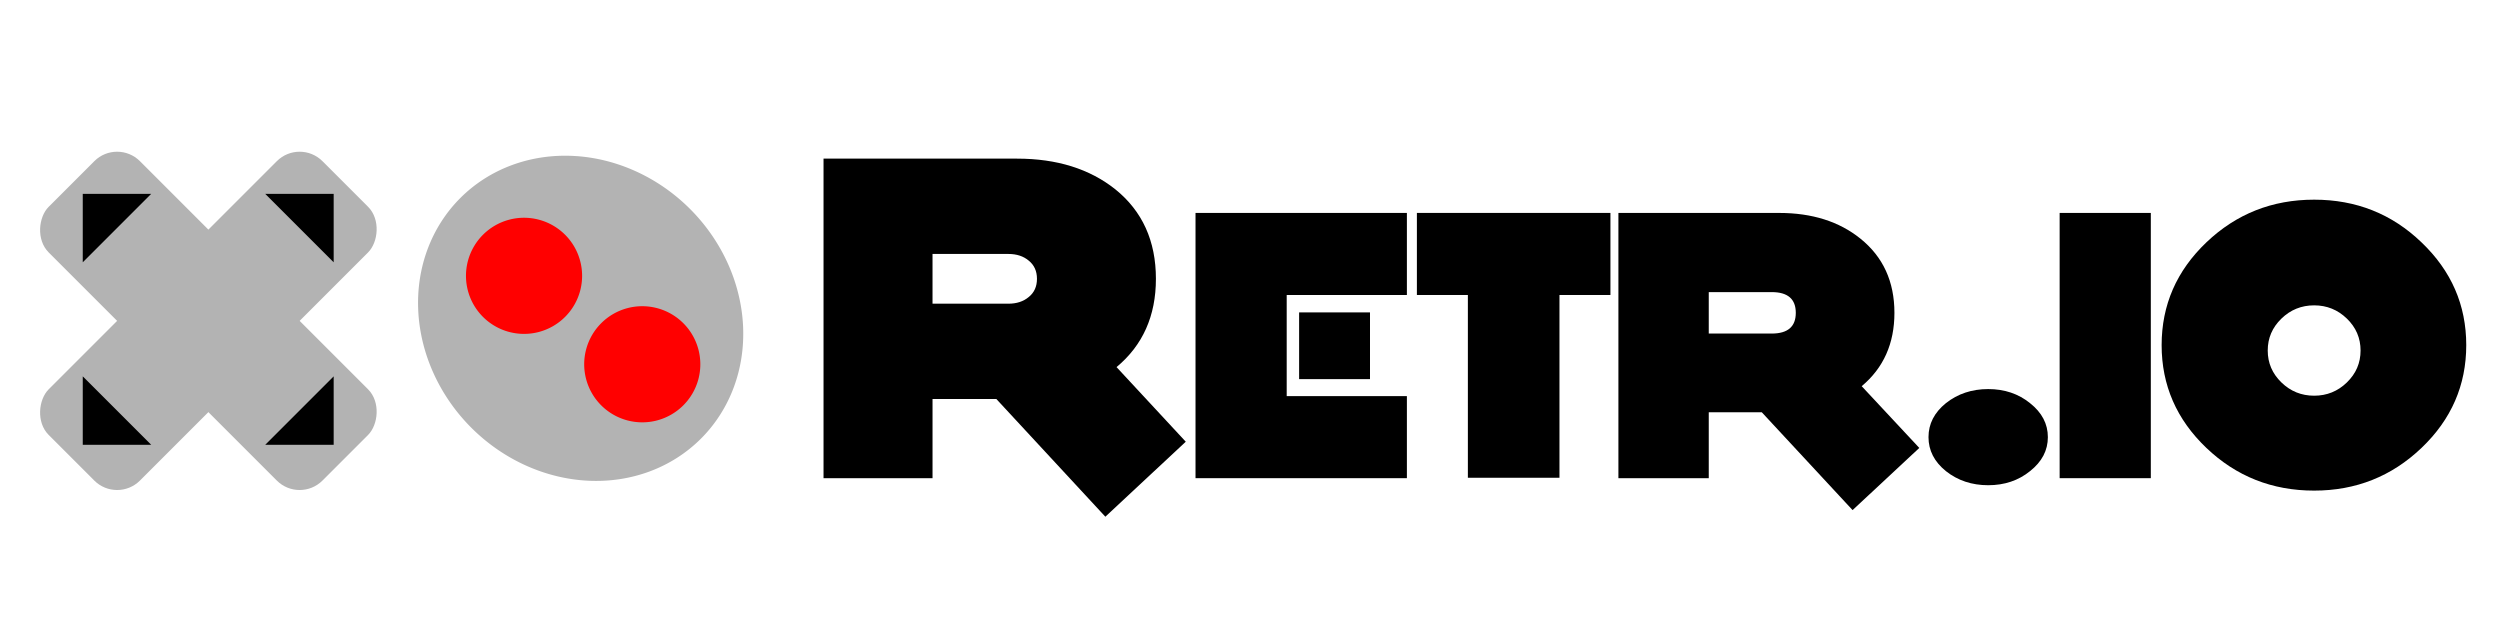 <?xml version="1.0" encoding="UTF-8" standalone="no"?>
<!-- Created with Inkscape (http://www.inkscape.org/) -->

<svg
   xmlns:dc="http://purl.org/dc/elements/1.1/"
   xmlns:cc="http://creativecommons.org/ns#"
   xmlns:rdf="http://www.w3.org/1999/02/22-rdf-syntax-ns#"
   xmlns:svg="http://www.w3.org/2000/svg"
   xmlns="http://www.w3.org/2000/svg"
   xmlns:sodipodi="http://sodipodi.sourceforge.net/DTD/sodipodi-0.dtd"
   xmlns:inkscape="http://www.inkscape.org/namespaces/inkscape"
   width="256"
   height="64"
   id="svg2"
   version="1.1"
   inkscape:version="0.48.2 r9819"
   sodipodi:docname="logo.svg"
   inkscape:export-filename="/Users/ben/Dev/retrio/core/assets/graphics/logo.png"
   inkscape:export-xdpi="180"
   inkscape:export-ydpi="180">
  <defs
     id="defs4">
    <inkscape:path-effect
       effect="spiro"
       id="path-effect3835"
       is_visible="true" />
    <inkscape:path-effect
       is_visible="true"
       id="path-effect3833"
       effect="spiro" />
    <inkscape:path-effect
       is_visible="true"
       id="path-effect3827"
       effect="spiro" />
    <inkscape:path-effect
       effect="spiro"
       id="path-effect3811"
       is_visible="true" />
    <inkscape:path-effect
       effect="spiro"
       id="path-effect3799"
       is_visible="true" />
    <filter
       id="filter3072"
       inkscape:label="Tritone"
       inkscape:menu="Color"
       inkscape:menu-tooltip="Create a tritone palette with hue selectable by flood"
       x="0"
       y="0"
       height="1"
       width="1"
       color-interpolation-filters="sRGB">
      <feColorMatrix
         id="feColorMatrix3074"
         in="SourceGraphic"
         result="r"
         type="matrix"
         values="1 0 0 0 0 1 0 0 0 0 1 0 0 0 0 0 0 0 0 1 " />
      <feColorMatrix
         id="feColorMatrix3076"
         in="SourceGraphic"
         result="g"
         type="matrix"
         values="0 1 0 0 0 0 1 0 0 0 0 1 0 0 0 0 0 0 0 1 " />
      <feColorMatrix
         id="feColorMatrix3078"
         in="SourceGraphic"
         result="b"
         type="matrix"
         values="0 0 1 0 0 0 0 1 0 0 0 0 1 0 0 0 0 0 0 1 " />
      <feBlend
         id="feBlend3080"
         in2="g"
         mode="darken"
         in="r"
         result="minrg" />
      <feBlend
         id="feBlend3082"
         in2="b"
         mode="darken"
         in="minrg"
         result="p" />
      <feBlend
         id="feBlend3084"
         in2="g"
         mode="lighten"
         in="r"
         result="maxrg" />
      <feBlend
         id="feBlend3086"
         in2="b"
         mode="lighten"
         in="maxrg"
         result="q" />
      <feComponentTransfer
         id="feComponentTransfer3088"
         in="q"
         result="q2">
        <feFuncR
           id="feFuncR3090"
           type="linear"
           slope="0" />
      </feComponentTransfer>
      <feBlend
         id="feBlend3092"
         in2="q2"
         mode="lighten"
         in="p"
         result="pq" />
      <feColorMatrix
         id="feColorMatrix3094"
         in="pq"
         result="qminp"
         type="matrix"
         values="-1 1 0 0 0 -1 1 0 0 0 -1 1 0 0 0 0 0 0 0 1 " />
      <feComponentTransfer
         id="feComponentTransfer3096"
         in="qminp"
         result="coefsq">
        <feFuncR
           id="feFuncR3098"
           type="table"
           tableValues="1 1 0 0 0 1 1" />
        <feFuncG
           id="feFuncG3100"
           type="table"
           tableValues="0 1 1 1 0 0 0" />
        <feFuncB
           id="feFuncB3102"
           type="table"
           tableValues="0 0 0 1 1 1 0" />
      </feComponentTransfer>
      <feFlood
         id="feFlood3104"
         flood-color="rgb(203,0,254)"
         result="result1" />
      <feComposite
         id="feComposite3106"
         in2="result1"
         in="qminp"
         result="qminpc"
         operator="arithmetic"
         k1="1"
         k2="0"
         k3="0"
         k4="0" />
      <feComposite
         id="feComposite3108"
         in2="qminpc"
         in="p"
         result="color"
         operator="arithmetic"
         k2="1"
         k3="1"
         k1="0"
         k4="0" />
      <feComposite
         id="feComposite3110"
         in2="SourceGraphic"
         in="color"
         operator="in" />
    </filter>
  </defs>
  <sodipodi:namedview
     id="base"
     pagecolor="#ffffff"
     bordercolor="#666666"
     borderopacity="1.0"
     inkscape:pageopacity="0.0"
     inkscape:pageshadow="2"
     inkscape:zoom="3.0537138"
     inkscape:cx="138.53396"
     inkscape:cy="29.166323"
     inkscape:document-units="px"
     inkscape:current-layer="layer1"
     showgrid="true"
     showguides="true"
     inkscape:guide-bbox="true"
     inkscape:window-width="1276"
     inkscape:window-height="756"
     inkscape:window-x="4"
     inkscape:window-y="0"
     inkscape:window-maximized="1">
    <inkscape:grid
       type="xygrid"
       id="grid3001"
       empspacing="8"
       visible="true"
       enabled="true"
       snapvisiblegridlinesonly="true"
       spacingx="4px"
       spacingy="4px" />
  </sodipodi:namedview>
  <g
     inkscape:label="Layer 1"
     inkscape:groupmode="layer"
     id="layer1"
     transform="translate(0,-988.362)">
    <g
       style="fill:#b3b3b3"
       id="g3054"
       transform="matrix(0.979,0,0,0.979,-76.464,113.797)">
      <rect
         style="fill:#b3b3b3;fill-opacity:1;stroke:#333333;stroke-width:0;stroke-linecap:square;stroke-linejoin:miter;stroke-miterlimit:4;stroke-opacity:1;stroke-dasharray:none;stroke-dashoffset:0"
         id="rect3053"
         width="13.501"
         height="40.503"
         x="719.407"
         y="564.605"
         ry="3.375"
         transform="matrix(0.707,0.707,-0.707,0.707,0,0)" />
      <rect
         style="fill:#b3b3b3;fill-opacity:1;stroke:#333333;stroke-width:0;stroke-linecap:square;stroke-linejoin:miter;stroke-miterlimit:4;stroke-opacity:1;stroke-dasharray:none;stroke-dashoffset:0"
         id="rect3055"
         width="40.503"
         height="13.501"
         x="705.906"
         y="578.106"
         transform="matrix(0.707,0.707,-0.707,0.707,0,0)"
         ry="3.375" />
    </g>
    <path
       inkscape:connector-curvature="0"
       inkscape:original-d="m 34.167972,1008.214 0,7.0074 -7.00739,-7.0074 z"
       inkscape:path-effect="#path-effect3811"
       id="path3057"
       d="m 34.168,1008.214 0,7.007 -7.007,-7.007 7.007,0"
       style="fill:#000000;fill-opacity:1;stroke:#333333;stroke-width:0;stroke-linecap:square;stroke-linejoin:miter;stroke-miterlimit:4;stroke-opacity:1;stroke-dasharray:none;stroke-dashoffset:0" />
    <path
       style="fill:#000000;fill-opacity:1;stroke:#333333;stroke-width:0;stroke-linecap:square;stroke-linejoin:miter;stroke-miterlimit:4;stroke-opacity:1;stroke-dasharray:none;stroke-dashoffset:0"
       d="m 8.474,1033.908 -4.9e-6,-7.007 7.007,7.007 -7.007,0"
       id="path3059"
       inkscape:path-effect="#path-effect3827"
       inkscape:original-d="m 8.4741994,1033.9078 -4.9e-6,-7.0074 7.0073945,7.0074 z"
       inkscape:connector-curvature="0" />
    <path
       style="fill:#000000;fill-opacity:1;stroke:#333333;stroke-width:0;stroke-linecap:square;stroke-linejoin:miter;stroke-miterlimit:4;stroke-opacity:1;stroke-dasharray:none;stroke-dashoffset:0"
       d="m 34.168,1033.908 -7.007,0 7.007,-7.007 0,7.007"
       id="path3061"
       inkscape:path-effect="#path-effect3833"
       inkscape:original-d="m 34.167972,1033.9078 -7.00739,0 7.00739,-7.0074 z"
       inkscape:connector-curvature="0" />
    <path
       inkscape:connector-curvature="0"
       inkscape:original-d="m 8.4741994,1008.214 7.0073896,0 -7.0073926,7.0074 z"
       inkscape:path-effect="#path-effect3835"
       id="path3063"
       d="m 8.474,1008.214 7.007,0 -7.007,7.007 3e-6,-7.007"
       style="fill:#000000;fill-opacity:1;stroke:#333333;stroke-width:0;stroke-linecap:square;stroke-linejoin:miter;stroke-miterlimit:4;stroke-opacity:1;stroke-dasharray:none;stroke-dashoffset:0" />
    <path
       transform="matrix(0.56,0.56,-0.56,0.56,26.979,916.798)"
       d="m 144,64 a 22,20 0 1 1 -44,0 22,20 0 1 1 44,0 z"
       sodipodi:ry="20"
       sodipodi:rx="22"
       sodipodi:cy="64"
       sodipodi:cx="122"
       id="path3067"
       style="fill:#b3b3b3;fill-opacity:1;stroke:none"
       sodipodi:type="arc" />
    <path
       transform="matrix(0.359,0.096,-0.096,0.359,29.55,991.695)"
       d="m 96,48 a 16,16 0 1 1 -32,0 16,16 0 1 1 32,0 z"
       sodipodi:ry="16"
       sodipodi:rx="16"
       sodipodi:cy="48"
       sodipodi:cx="80"
       id="path3069"
       style="fill:#ff0000;fill-opacity:1;stroke:#333333;stroke-width:0;stroke-linecap:square;stroke-linejoin:miter;stroke-miterlimit:4;stroke-opacity:1;stroke-dasharray:none;stroke-dashoffset:0"
       sodipodi:type="arc" />
    <path
       sodipodi:type="arc"
       style="fill:#ff0000;fill-opacity:1;stroke:#333333;stroke-width:0;stroke-linecap:square;stroke-linejoin:miter;stroke-miterlimit:4;stroke-opacity:1;stroke-dasharray:none;stroke-dashoffset:0"
       id="path3071"
       sodipodi:cx="80"
       sodipodi:cy="48"
       sodipodi:rx="16"
       sodipodi:ry="16"
       d="m 96,48 a 16,16 0 1 1 -32,0 16,16 0 1 1 32,0 z"
       transform="matrix(0.359,0.096,-0.096,0.359,41.656,1000.752)" />
    <g
       id="g3107"
       transform="matrix(1.128,0,0,1.128,-21.938,-26.725)">
      <g
         id="g3096">
        <path
           inkscape:connector-curvature="0"
           id="path3075"
           style="font-size:24px;font-style:normal;font-variant:normal;font-weight:normal;font-stretch:normal;line-height:125%;letter-spacing:0px;word-spacing:0px;fill:#000000;fill-opacity:1;stroke:none;font-family:MinstrelPosterWHG;-inkscape-font-specification:MinstrelPosterWHG"
           d="m 127.092,939.998 -7.299,6.81 -9.895,-10.685 -5.794,0 0,7.186 -9.895,0 0,-29.008 17.57,0 c 3.612,3e-5 6.584,0.928 8.917,2.784 2.458,1.982 3.687,4.69 3.687,8.127 -3e-5,3.361 -1.191,6.032 -3.574,8.014 l 6.283,6.772 m -13.507,-14.786 c -10e-6,-0.702 -0.251,-1.254 -0.752,-1.655 -0.477,-0.401 -1.091,-0.602 -1.844,-0.602 l -6.885,0 0,4.515 6.885,0 c 0.752,10e-6 1.367,-0.201 1.844,-0.602 0.502,-0.401 0.752,-0.953 0.752,-1.655" />
        <path
           inkscape:connector-curvature="0"
           id="path3077"
           style="font-size:24px;font-style:normal;font-variant:normal;font-weight:normal;font-stretch:normal;line-height:125%;letter-spacing:0px;word-spacing:0px;fill:#000000;fill-opacity:1;stroke:none;font-family:MinstrelPosterWHG;-inkscape-font-specification:MinstrelPosterWHG"
           d="m 143.817,934.317 -6.434,0 0,-6.057 6.434,0 0,6.057 m 3.349,8.992 -19.188,0 0,-24.079 19.188,0 0,7.45 -10.911,0 0,9.18 10.911,0 0,7.45" />
        <path
           inkscape:connector-curvature="0"
           id="path3079"
           style="font-size:24px;font-style:normal;font-variant:normal;font-weight:normal;font-stretch:normal;line-height:125%;letter-spacing:0px;word-spacing:0px;fill:#000000;fill-opacity:1;stroke:none;font-family:MinstrelPosterWHG;-inkscape-font-specification:MinstrelPosterWHG"
           d="m 165.645,926.679 -4.628,0 0,16.592 -8.315,0 0,-16.592 -4.628,0 0,-7.45 17.57,0 0,7.45" />
        <path
           inkscape:connector-curvature="0"
           id="path3081"
           style="font-size:24px;font-style:normal;font-variant:normal;font-weight:normal;font-stretch:normal;line-height:125%;letter-spacing:0px;word-spacing:0px;fill:#000000;fill-opacity:1;stroke:none;font-family:MinstrelPosterWHG;-inkscape-font-specification:MinstrelPosterWHG"
           d="m 193.683,940.563 -6.057,5.644 -8.24,-8.879 -4.816,0 0,5.982 -8.202,0 0,-24.079 14.598,0 c 2.985,4e-5 5.443,0.778 7.374,2.333 2.057,1.655 3.085,3.9 3.085,6.735 -2e-5,2.784 -0.991,5.004 -2.972,6.659 l 5.23,5.606 m -11.212,-12.265 c -2e-5,-1.254 -0.727,-1.881 -2.182,-1.881 l -5.719,0 0,3.762 5.719,0 c 1.455,2e-5 2.182,-0.627 2.182,-1.881" />
      </g>
      <g
         id="g3102">
        <path
           inkscape:connector-curvature="0"
           id="path3083"
           style="font-size:24px;font-style:normal;font-variant:normal;font-weight:normal;font-stretch:normal;line-height:125%;letter-spacing:0px;word-spacing:0px;fill:#000000;fill-opacity:1;stroke:none;font-family:MinstrelPosterWHG;-inkscape-font-specification:MinstrelPosterWHG"
           d="m 205.354,939.584 c 0,1.204 -0.539,2.232 -1.618,3.085 -1.053,0.853 -2.32,1.279 -3.8,1.279 -1.48,0 -2.759,-0.426 -3.838,-1.279 -1.053,-0.853 -1.58,-1.881 -1.58,-3.085 -1e-5,-1.204 0.527,-2.232 1.58,-3.085 1.079,-0.853 2.358,-1.279 3.838,-1.279 1.48,10e-6 2.747,0.426 3.8,1.279 1.079,0.853 1.618,1.881 1.618,3.085" />
        <path
           inkscape:connector-curvature="0"
           id="path3085"
           style="font-size:24px;font-style:normal;font-variant:normal;font-weight:normal;font-stretch:normal;line-height:125%;letter-spacing:0px;word-spacing:0px;fill:#000000;fill-opacity:1;stroke:none;font-family:MinstrelPosterWHG;-inkscape-font-specification:MinstrelPosterWHG"
           d="m 214.7,943.309 -8.277,0 0,-24.079 8.277,0 0,24.079" />
        <path
           inkscape:connector-curvature="0"
           id="path3087"
           style="font-size:24px;font-style:normal;font-variant:normal;font-weight:normal;font-stretch:normal;line-height:125%;letter-spacing:0px;word-spacing:0px;fill:#000000;fill-opacity:1;stroke:none;font-family:MinstrelPosterWHG;-inkscape-font-specification:MinstrelPosterWHG"
           d="m 243.335,931.232 c -2e-5,3.637 -1.354,6.747 -4.063,9.331 -2.709,2.584 -5.957,3.875 -9.745,3.875 -3.813,0 -7.073,-1.292 -9.782,-3.875 -2.709,-2.584 -4.063,-5.694 -4.063,-9.331 -2e-5,-3.637 1.354,-6.747 4.063,-9.331 2.709,-2.583 5.97,-3.875 9.782,-3.875 3.813,3e-5 7.061,1.292 9.745,3.875 2.709,2.584 4.063,5.694 4.063,9.331 m -9.594,0.489 c -1e-5,-1.129 -0.414,-2.094 -1.242,-2.897 -0.828,-0.803 -1.818,-1.204 -2.972,-1.204 -1.154,2e-5 -2.145,0.401 -2.972,1.204 -0.828,0.803 -1.242,1.768 -1.242,2.897 0,1.129 0.414,2.094 1.242,2.897 0.828,0.803 1.818,1.204 2.972,1.204 1.154,2e-5 2.145,-0.401 2.972,-1.204 0.828,-0.803 1.242,-1.768 1.242,-2.897" />
      </g>
    </g>
  </g>
</svg>
